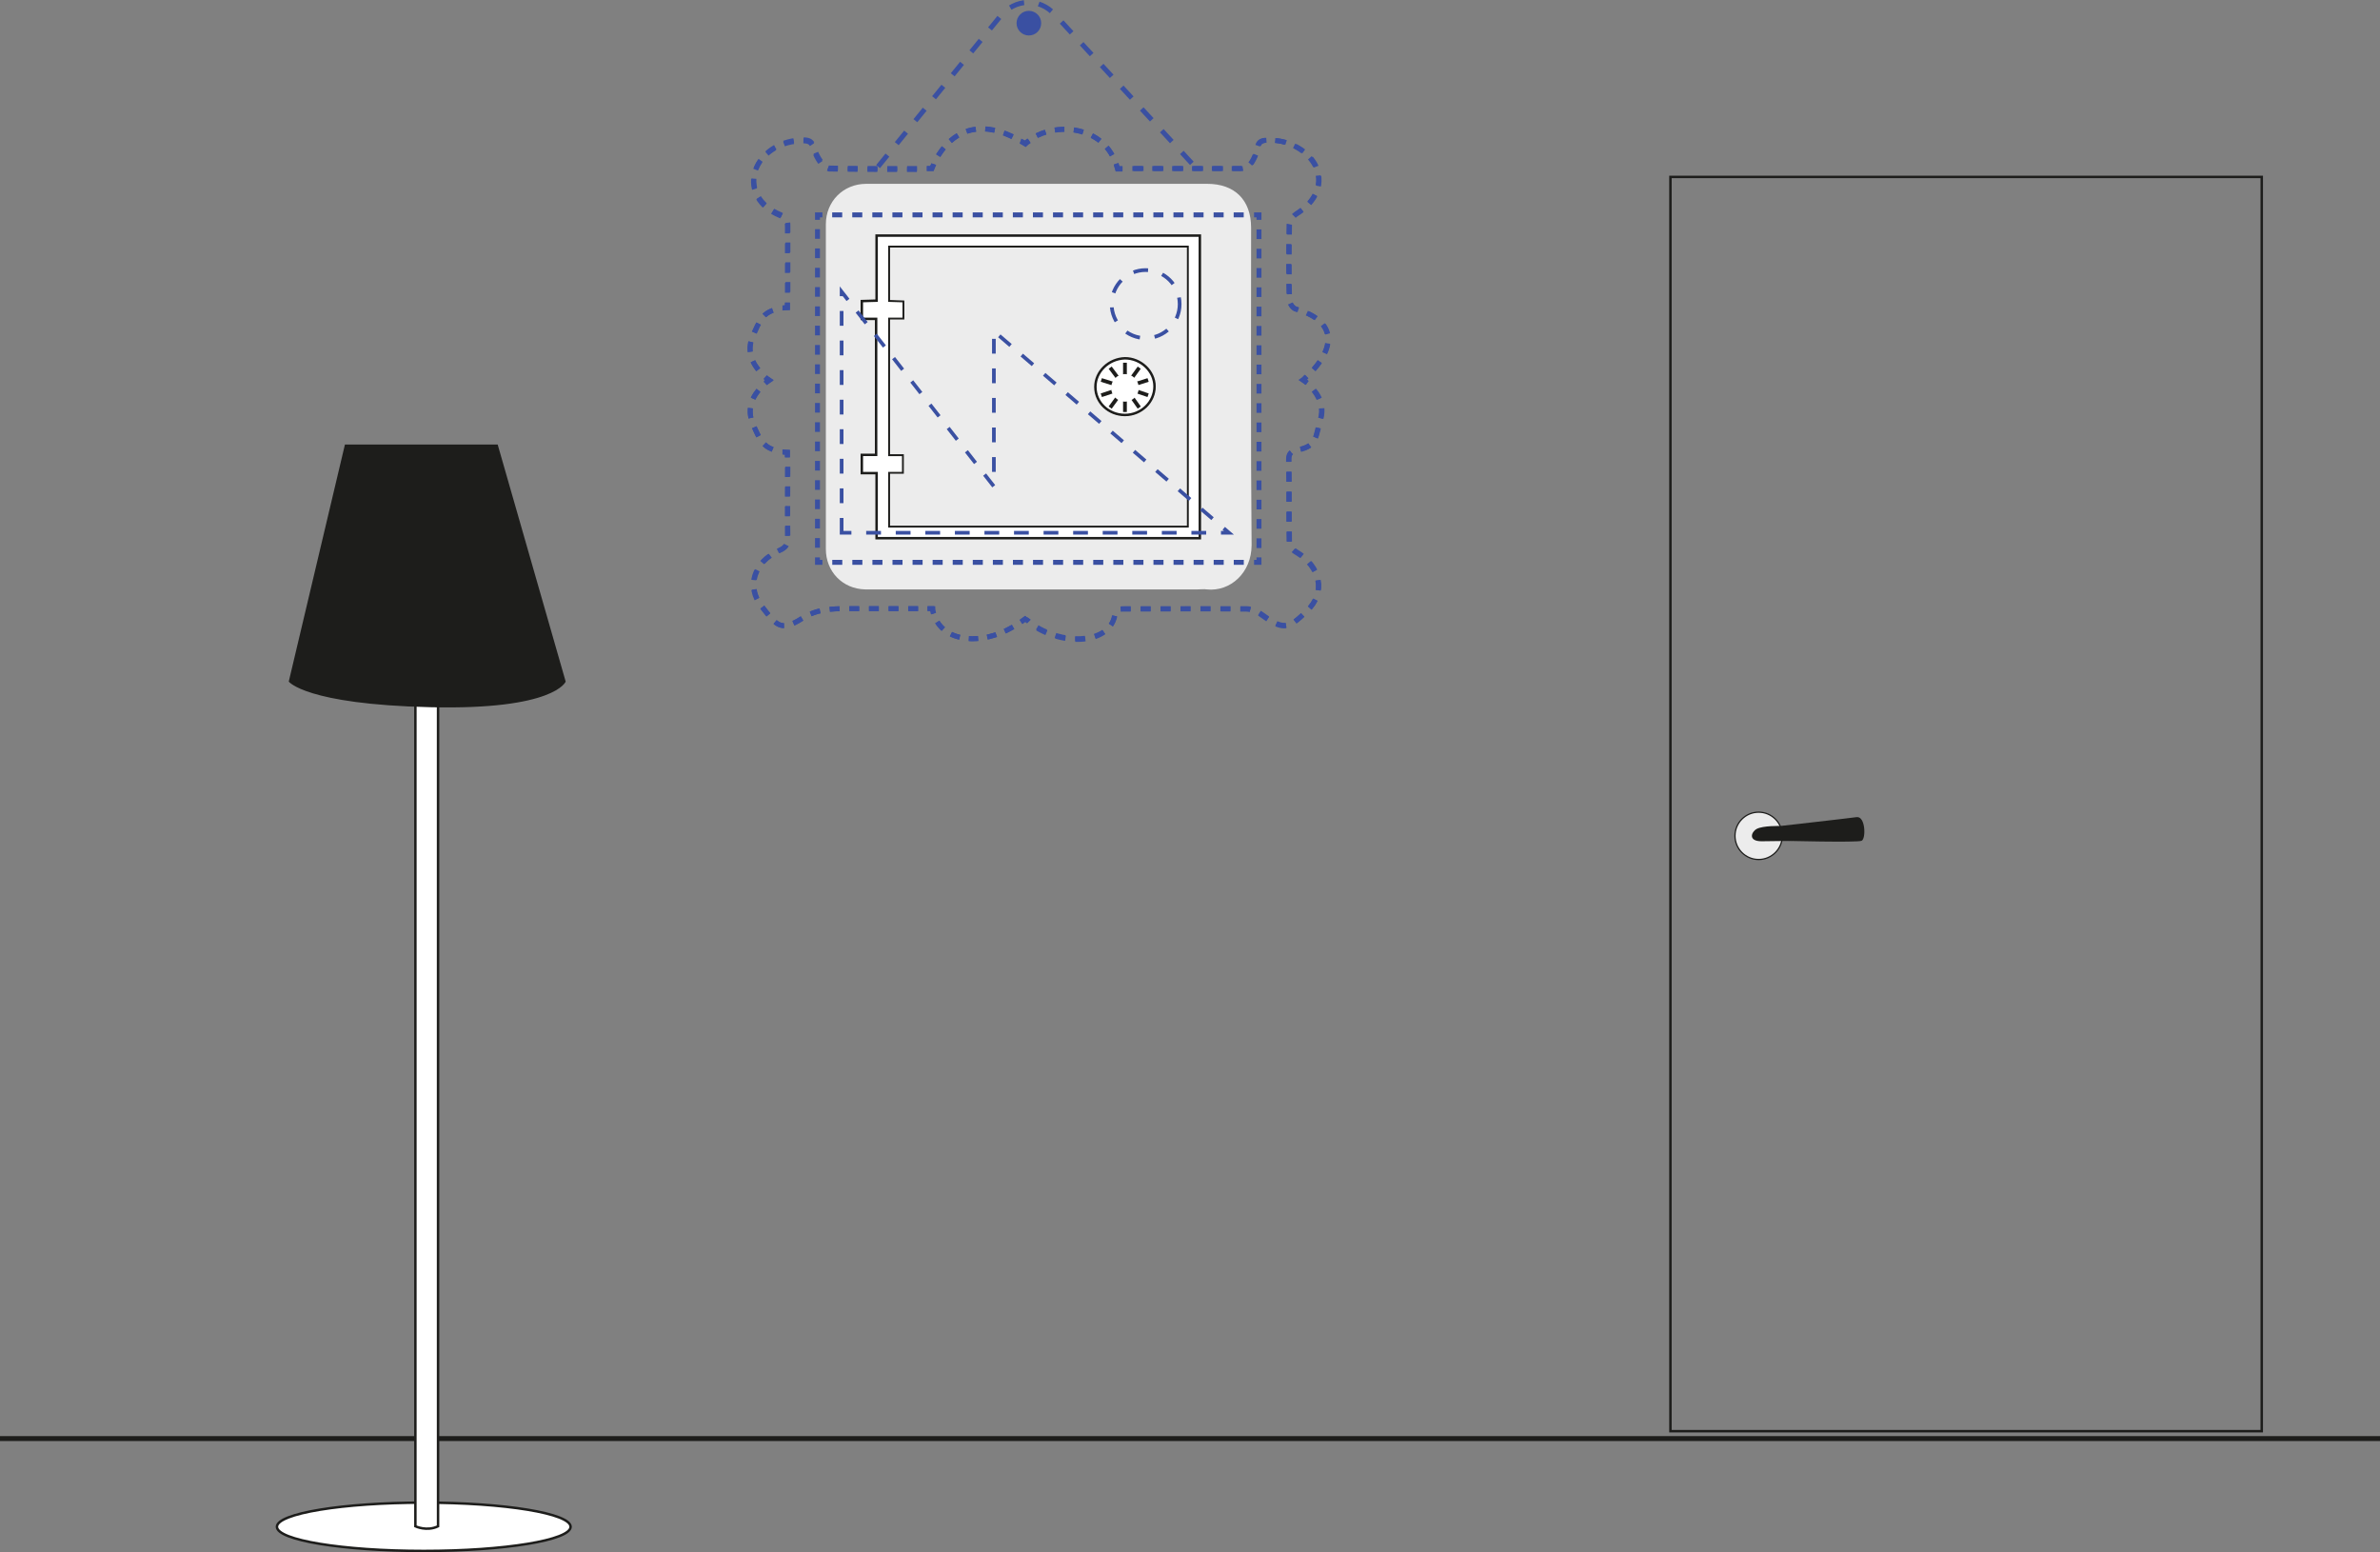 <?xml version="1.0" encoding="utf-8"?>
<!-- Generator: Adobe Illustrator 19.1.0, SVG Export Plug-In . SVG Version: 6.00 Build 0)  -->
<svg version="1.1" preserveAspectRatio="xMinYMid" id="Layer_1" xmlns="http://www.w3.org/2000/svg" xmlns:xlink="http://www.w3.org/1999/xlink" x="0px" y="0px"
	 viewBox="0 0 483 315" style="enable-background:new 0 0 483 315;" xml:space="preserve">
<rect x="0" y="0" width="483" height="315" fill="#808080" stroke="none"/>
<style type="text/css">
	.st0{fill:#ECECEC;stroke:#1D1D1B;stroke-width:0.25;stroke-miterlimit:10;}
	.st1{fill:none;stroke:#1D1D1B;stroke-miterlimit:10;}
	.st2{fill:#FFFFFF;stroke:#1D1D1B;stroke-width:0.5;stroke-miterlimit:10;}
	.st3{fill:#ECECEC;}
	.st4{fill:none;stroke:#3A50A2;stroke-miterlimit:10;}
	.st5{fill:none;stroke:#3A50A2;stroke-miterlimit:10;stroke-dasharray:2.024,2.024;}
	.st6{fill:none;stroke:#3A50A2;stroke-miterlimit:10;stroke-dasharray:2.017,2.017;}
	.st7{fill:none;stroke:#3A50A2;stroke-miterlimit:10;stroke-dasharray:1.929,1.929;}
	.st8{fill:none;stroke:#3A50A2;stroke-miterlimit:10;stroke-dasharray:1.929,1.929;}
	.st9{fill:none;stroke:#3A50A2;stroke-miterlimit:10;stroke-dasharray:2.006,2.006;}
	.st10{fill:none;stroke:#3A50A2;stroke-miterlimit:10;stroke-dasharray:2.017,2.017;}
	.st11{fill:none;stroke:#3A50A2;stroke-miterlimit:10;stroke-dasharray:2.008,2.008;}
	.st12{fill:none;stroke:#3A50A2;stroke-miterlimit:10;stroke-dasharray:1.993,1.993;}
	.st13{fill:none;stroke:#3A50A2;stroke-miterlimit:10;stroke-dasharray:1.88,1.88;}
	.st14{fill:none;stroke:#3A50A2;stroke-miterlimit:10;stroke-dasharray:1.88,1.88;}
	.st15{fill:none;stroke:#3A50A2;stroke-miterlimit:10;stroke-dasharray:2.037,2.037;}
	.st16{fill:none;stroke:#3A50A2;stroke-miterlimit:10;stroke-dasharray:1.959,1.959;}
	.st17{fill:none;stroke:#3A50A2;stroke-width:0.75;stroke-miterlimit:10;stroke-dasharray:3;}
	.st18{fill:none;stroke:#3A50A2;stroke-miterlimit:10;stroke-dasharray:3;}
	.st19{fill:#3A50A2;}
	.st20{fill:#FFFFFF;stroke:#1D1D1B;stroke-width:0.767;stroke-miterlimit:10;}
	.st21{fill:#FFFFFF;}
	.st22{fill:#1D1D1B;}
	.st23{fill:none;stroke:#1D1D1B;stroke-width:0.498;stroke-miterlimit:10;}
</style>
<circle class="st0" cx="356.9" cy="169.6" r="4.8"/>
<line class="st1" x1="483" y1="291.9" x2="0" y2="291.9"/>
<ellipse class="st2" cx="86" cy="309.8" rx="29.8" ry="4.9"/>
<g>
	<path class="st3" d="M178.5,119.6c0,0-0.1,0-0.2,0c-1,0-1.8,0-2.7,0c-4.6-0.1-8-3.6-8-8.2c0-22,0-43.9,0-65.9
		c0-4.6,3.5-8.2,8.2-8.2c3.4,0,6.8,0,10.2,0c19.7,0,39.3,0,59,0c5.6,0,8.9,3.3,8.9,8.9c0,21.5-0.1,43,0.1,64.4c0,5.6-4.3,9.5-9.1,9
		c-0.6-0.1-1.1,0-1.9,0H178.5 M177.8,64.7c0,9.3,0,18.4,0,27.7c-1,0-2,0-2.9,0c0,1.3,0,2.4,0,3.7c1,0,1.9,0,3,0c0,4.5,0,8.8,0,13.2
		c22,0,43.8,0,65.6,0c0-20.6,0-41,0-61.4c-21.9,0-43.7,0-65.6,0c0,4.4,0,8.8,0,13.2c-1.1,0-2,0.1-3,0.1c0,1.2,0,2.3,0,3.6
		C175.9,64.7,176.8,64.7,177.8,64.7z"/>
	<path class="st2" d="M177.8,64.7c-1,0-1.9,0-2.9,0c0-1.3,0-2.4,0-3.6c1,0,2-0.1,3-0.1c0-4.4,0-8.8,0-13.2c21.9,0,43.7,0,65.6,0
		c0,20.4,0,40.9,0,61.4c-21.8,0-43.6,0-65.6,0c0-4.4,0-8.7,0-13.2c-1.1,0-2,0-3,0c0-1.3,0-2.4,0-3.7c1,0,1.9,0,2.9,0
		C177.8,83.1,177.8,74,177.8,64.7z M180.5,64.7c0,9.2,0,18.4,0,27.6c1,0,1.9,0,2.8,0c0,1.3,0,2.5,0,3.7c-1,0-1.9,0-2.8,0
		c0,3.7,0,7.2,0,10.8c20.2,0,40.3,0,60.5,0c0-19,0-37.9,0-56.7c-20.2,0-40.3,0-60.5,0c0,3.7,0,7.2,0,10.9c1,0,1.9,0.1,2.9,0.1
		c0,0.6,0,1.2,0,1.8c0,0.6,0,1.1,0,1.8C182.3,64.7,181.5,64.7,180.5,64.7z"/>
	<path class="st0" d="M180.5,64.7c1,0,1.9,0,2.9,0c0-0.7,0-1.2,0-1.8c0-0.6,0-1.1,0-1.8c-1,0-1.9-0.1-2.9-0.1c0-3.6,0-7.2,0-10.9
		c20.1,0,40.2,0,60.5,0c0,18.9,0,37.8,0,56.7c-20.1,0-40.2,0-60.5,0c0-3.6,0-7.1,0-10.8c0.9,0,1.8,0,2.8,0c0-1.3,0-2.4,0-3.7
		c-0.9,0-1.8,0-2.8,0C180.5,83.1,180.5,73.9,180.5,64.7z M228.3,84.2c3.3,0,6-2.6,6-5.7c0-3.1-2.8-5.8-6-5.7c-3.3,0-6,2.7-6,5.8
		C222.3,81.7,225,84.2,228.3,84.2z"/>
	<path class="st2" d="M228.3,84.2c-3.3,0-6-2.5-6-5.7c0-3.1,2.7-5.7,6-5.8c3.2,0,6,2.6,6,5.7C234.3,81.6,231.6,84.2,228.3,84.2z"/>
</g>
<g>
	<g>
		<g>
			<g>
				<path class="st4" d="M207.2,126.2c0.3-0.2,0.5-0.4,0.8-0.6c0.1,0.1,0.3,0.1,0.4,0.2c0.1,0.1,0.3,0.2,0.4,0.3"/>
				<path class="st5" d="M210.5,127.3c6.4,3.8,14.9,2.9,15.8-2.6c0.2-1.2,1.2-1.2,2.3-1.2c8.1,0,16.2,0,24.3,0
					c0.9,0,2.1,0.4,2.8,0.9c4.8,3.5,5.7,3.3,9.6-0.5c3.9-3.7,2.8-9-2.3-12c-0.7-0.4-1.3-1.3-1.3-2c-0.1-5.6,0-11.2-0.1-16.8
					c0-1.2,0.5-1.6,2-1.9c3.9-0.8,3.4-2.9,4.4-6c0.8-2.7-0.1-4.9-2-6.8"/>
				<path class="st4" d="M265.2,77.7c-0.2-0.2-0.5-0.4-0.8-0.6c0.3-0.2,0.5-0.5,0.7-0.7"/>
				<path class="st6" d="M266.6,75c4.5-5.1,4.3-10-3.6-12.3c-0.7-0.2-1.3-1.2-1.3-1.9c-0.1-5.1-0.1-10.1,0-15.2
					c0-0.8,0.7-1.8,1.6-2.3c3.6-2.3,5.2-5.6,4-9c-1-3-4.7-5.5-8.5-5.8c-4.7-0.4-2.6,1.1-4.7,4.4c-0.7,1.1-1.5,1.4-2.8,1.3
					c-4.9,0-9.8,0-14.6,0c-2.6,0-5.2,0-7.8,0"/>
				<path class="st4" d="M227.8,34.2c-0.3,0-0.7,0-1,0c-0.1-0.3-0.2-0.7-0.3-1"/>
				<path class="st7" d="M225.7,31.5c-3.2-5.8-11.2-6.5-16.1-3.5"/>
				<path class="st4" d="M208.8,28.5c-0.3,0.2-0.5,0.4-0.8,0.6c-0.3-0.2-0.6-0.4-0.9-0.5"/>
				<path class="st8" d="M205.5,27.7c-6.6-3.2-12.2-1.5-15.6,4.7"/>
				<path class="st4" d="M189.5,33.3c-0.1,0.3-0.3,0.6-0.4,0.9c-0.3,0-0.7,0-1,0"/>
				<path class="st9" d="M186.1,34.2c-5.9,0-11.8,0-17.7-0.1c-0.6,0-1.4-0.7-1.8-1.3c-2.4-3.3-0.5-4.9-5.2-4.3
					c-4,0.5-7.4,3.2-8.2,6.5c-0.9,3.4,1,6.8,5.1,8.5c1.4,0.6,1.6,1.3,1.6,2.3c0,3.7,0,7.4,0,11.1c0,1.1,0,2.2,0,3.4"/>
				<path class="st4" d="M159.8,61.4c0,0.3,0,0.7,0,1c-0.4,0-0.7,0.1-1,0.1"/>
				<path class="st10" d="M156.8,63c-2.2,0.8-2.8,2.4-4,5c-1.3,3-0.4,5.5,1.7,7.8"/>
				<path class="st4" d="M155.3,76.5c0.2,0.2,0.5,0.4,0.8,0.6c-0.3,0.2-0.5,0.4-0.8,0.6"/>
				<path class="st11" d="M153.9,79.2c-1.7,2.1-2.2,4.4-1,7.1c1.3,3,2,4.5,4.9,5.2"/>
				<path class="st4" d="M158.8,91.7c0.3,0,0.6,0.1,1,0.1c0,0.3,0,0.7,0,1"/>
				<path class="st12" d="M159.8,94.8c0,4.9,0,9.7,0,14.5c0,1.1-0.3,1.8-1.7,2.4c-5.2,2.3-6.7,7.4-3.6,11.3c3,3.8,3.8,5.3,8.2,2.5
					c3-1.9,5.9-2,9.3-2c4.9,0,9.8,0,14.6,0c0.2,0,0.4,0,0.6,0"/>
				<path class="st4" d="M188.2,123.5c0.3,0,0.7,0,1,0c0.1,0.3,0.1,0.7,0.2,1"/>
				<path class="st13" d="M190.2,126.2c2.8,4.5,10.3,4.4,16.2,0.5"/>
			</g>
		</g>
	</g>
	<g>
		<g>
			<g>
				<path class="st4" d="M208.8,126.1c-0.1-0.1-0.3-0.2-0.4-0.3c-0.1-0.1-0.3-0.1-0.4-0.2c-0.3,0.2-0.5,0.4-0.8,0.6"/>
				<path class="st14" d="M205.6,127.2c-6.1,3.6-13.5,3.3-15.8-1.8"/>
				<path class="st4" d="M189.5,124.5c-0.1-0.3-0.2-0.6-0.2-1c-0.3,0-0.7,0-1,0"/>
				<path class="st12" d="M186.3,123.5c-4.7,0-9.5,0-14.2,0c-3.4,0-6.3,0.1-9.3,2c-4.4,2.8-5.2,1.4-8.2-2.5c-3.1-3.9-1.6-9,3.6-11.3
					c1.4-0.6,1.7-1.3,1.7-2.4c-0.1-5.1,0-10.3,0-15.5"/>
				<path class="st4" d="M159.8,92.8c0-0.3,0-0.7,0-1c-0.4,0-0.7-0.1-1-0.1"/>
				<path class="st11" d="M156.8,91.2c-2.1-0.8-2.7-2.3-3.9-4.9c-1.3-2.9-0.6-5.5,1.7-7.8"/>
				<path class="st4" d="M155.3,77.8c0.2-0.2,0.5-0.4,0.8-0.6c-0.3-0.2-0.5-0.4-0.8-0.6"/>
				<path class="st10" d="M153.9,75c-1.7-2.1-2.2-4.4-1-7c1.3-2.9,1.8-4.6,4.9-5.3"/>
				<path class="st4" d="M158.8,62.5c0.3,0,0.6-0.1,1-0.1c0-0.3,0-0.7,0-1"/>
				<path class="st9" d="M159.8,59.4c0-0.8,0-1.6,0-2.3c0-3.7,0-7.4,0-11.1c0-1-0.2-1.7-1.6-2.3c-4.1-1.7-5.9-5.1-5.1-8.5
					c0.8-3.3,4.2-6,8.2-6.5c4.8-0.6,2.8,1,5.2,4.3c0.4,0.5,1.2,1.2,1.8,1.3c6.3,0.1,12.5,0.1,18.7,0.1"/>
				<path class="st4" d="M188.1,34.2c0.3,0,0.7,0,1,0c0.1-0.3,0.3-0.6,0.4-0.9"/>
				<path class="st8" d="M190.4,31.6c3.6-5.8,9.3-7,15.9-3.4"/>
				<path class="st4" d="M207.2,28.7c0.3,0.2,0.6,0.3,0.9,0.5c0.2-0.2,0.5-0.4,0.8-0.6"/>
				<path class="st7" d="M210.4,27.5c5.2-2.6,13-1.4,15.7,4.8"/>
				<path class="st4" d="M226.5,33.3c0.1,0.3,0.2,0.6,0.3,1c0.3,0,0.7,0,1,0"/>
				<path class="st6" d="M229.8,34.2c2.3,0,4.5,0,6.8,0c4.9,0,9.8,0,14.6,0c1.4,0,2.2-0.3,2.8-1.3c2.1-3.3-0.1-4.8,4.7-4.4
					c3.8,0.3,7.4,2.8,8.5,5.8c1.2,3.4-0.4,6.7-4,9c-0.8,0.5-1.5,1.5-1.6,2.3c-0.1,5.1-0.1,10.1,0,15.2c0,0.6,0.7,1.7,1.3,1.9
					c8.3,2.4,8.1,7.7,3,13"/>
				<path class="st4" d="M265.2,76.4c-0.2,0.2-0.5,0.5-0.7,0.7c0.3,0.2,0.5,0.4,0.8,0.6"/>
				<path class="st5" d="M266.6,79.2c1.4,1.8,2,3.8,1.3,6.1c-1,3.1-0.5,5.2-4.4,6c-1.5,0.3-2,0.7-2,1.9c0.1,5.6,0,11.2,0.1,16.8
					c0,0.7,0.6,1.6,1.3,2c5.1,3,6.2,8.2,2.3,12c-3.9,3.8-4.8,4-9.6,0.5c-0.7-0.5-1.8-0.9-2.8-0.9c-8.1-0.1-16.2,0-24.3,0
					c-1.1,0-2.1-0.1-2.3,1.2c-0.9,5.8-10.1,6.5-16.6,2.1"/>
			</g>
			<g>
				<path class="st4" d="M255.5,44.6c0-0.3,0-0.7,0-1c-0.3,0-0.7,0-1,0"/>
				<path class="st15" d="M252.4,43.6c-28.3,0-56.4,0-84.5,0"/>
				<path class="st4" d="M166.9,43.6c-0.3,0-0.7,0-1,0c0,0.3,0,0.7,0,1"/>
				<path class="st16" d="M165.9,46.5c0,21.9,0,43.8,0,65.6"/>
				<path class="st4" d="M165.9,113.1c0,0.3,0,0.7,0,1c0.3,0,0.7,0,1,0"/>
				<path class="st15" d="M168.9,114.1c28.3,0,56.4,0,84.5,0"/>
				<path class="st4" d="M254.5,114.1c0.3,0,0.7,0,1,0c0-0.3,0-0.7,0-1"/>
				<path class="st16" d="M255.5,111.2c0-21.9,0-43.7,0-65.6"/>
			</g>
		</g>
	</g>
</g>
<circle class="st17" cx="232.5" cy="61.7" r="6.9"/>
<polygon class="st17" points="170.8,108.1 170.8,59.2 201.7,98.7 201.7,67.2 249.4,108.1 "/>
<g>
	<path class="st18" d="M178.2,33.8l24.8-30.5c3-3.6,8-3.8,11.1-0.3l28.2,30.6"/>
</g>
<circle class="st19" cx="208.8" cy="4.7" r="2.5"/>
<g>
	<g>
		<line class="st20" x1="228.3" y1="78.6" x2="228.3" y2="83.6"/>
		<line class="st20" x1="228.3" y1="78.6" x2="231.2" y2="82.7"/>
		<line class="st20" x1="228.3" y1="78.6" x2="233" y2="80.2"/>
		<line class="st20" x1="228.3" y1="78.6" x2="233" y2="77.1"/>
		<line class="st20" x1="228.3" y1="78.6" x2="231.2" y2="74.6"/>
		<line class="st20" x1="228.3" y1="78.6" x2="228.3" y2="73.6"/>
		<line class="st20" x1="228.3" y1="78.6" x2="225.3" y2="74.6"/>
		<line class="st20" x1="228.3" y1="78.6" x2="223.5" y2="77.1"/>
		<line class="st20" x1="228.3" y1="78.6" x2="223.5" y2="80.2"/>
		<line class="st20" x1="228.3" y1="78.6" x2="225.3" y2="82.7"/>
	</g>
	<circle class="st21" cx="228.3" cy="78.7" r="2.8"/>
</g>
<path class="st2" d="M88.9,309.7v-176h-4.6v176C84.3,309.7,86.6,310.8,88.9,309.7z"/>
<path class="st22" d="M70,90.2h31l13.8,48.1c0,0-2.2,5.8-27.5,5.2c-25.3-0.6-28.7-5.2-28.7-5.2L70,90.2z"/>
<rect x="339" y="35.9" class="st23" width="120" height="254.5"/>
<path class="st22" d="M361.8,170.6c0,0,15.1,0.4,16,0s0.8-5-1-4.8c-2.2,0.3-15.5,1.8-15.5,1.8"/>
<path class="st22" d="M361.3,167.6c0,0-3.5-0.1-4.8,0.6c-1.1,0.6-1.8,2.5,1,2.5c2.2,0,6.3-0.1,6.3-0.1"/>
<g>
</g>
<g>
</g>
<g>
</g>
<g>
</g>
<g>
</g>
<g>
</g>
</svg>
